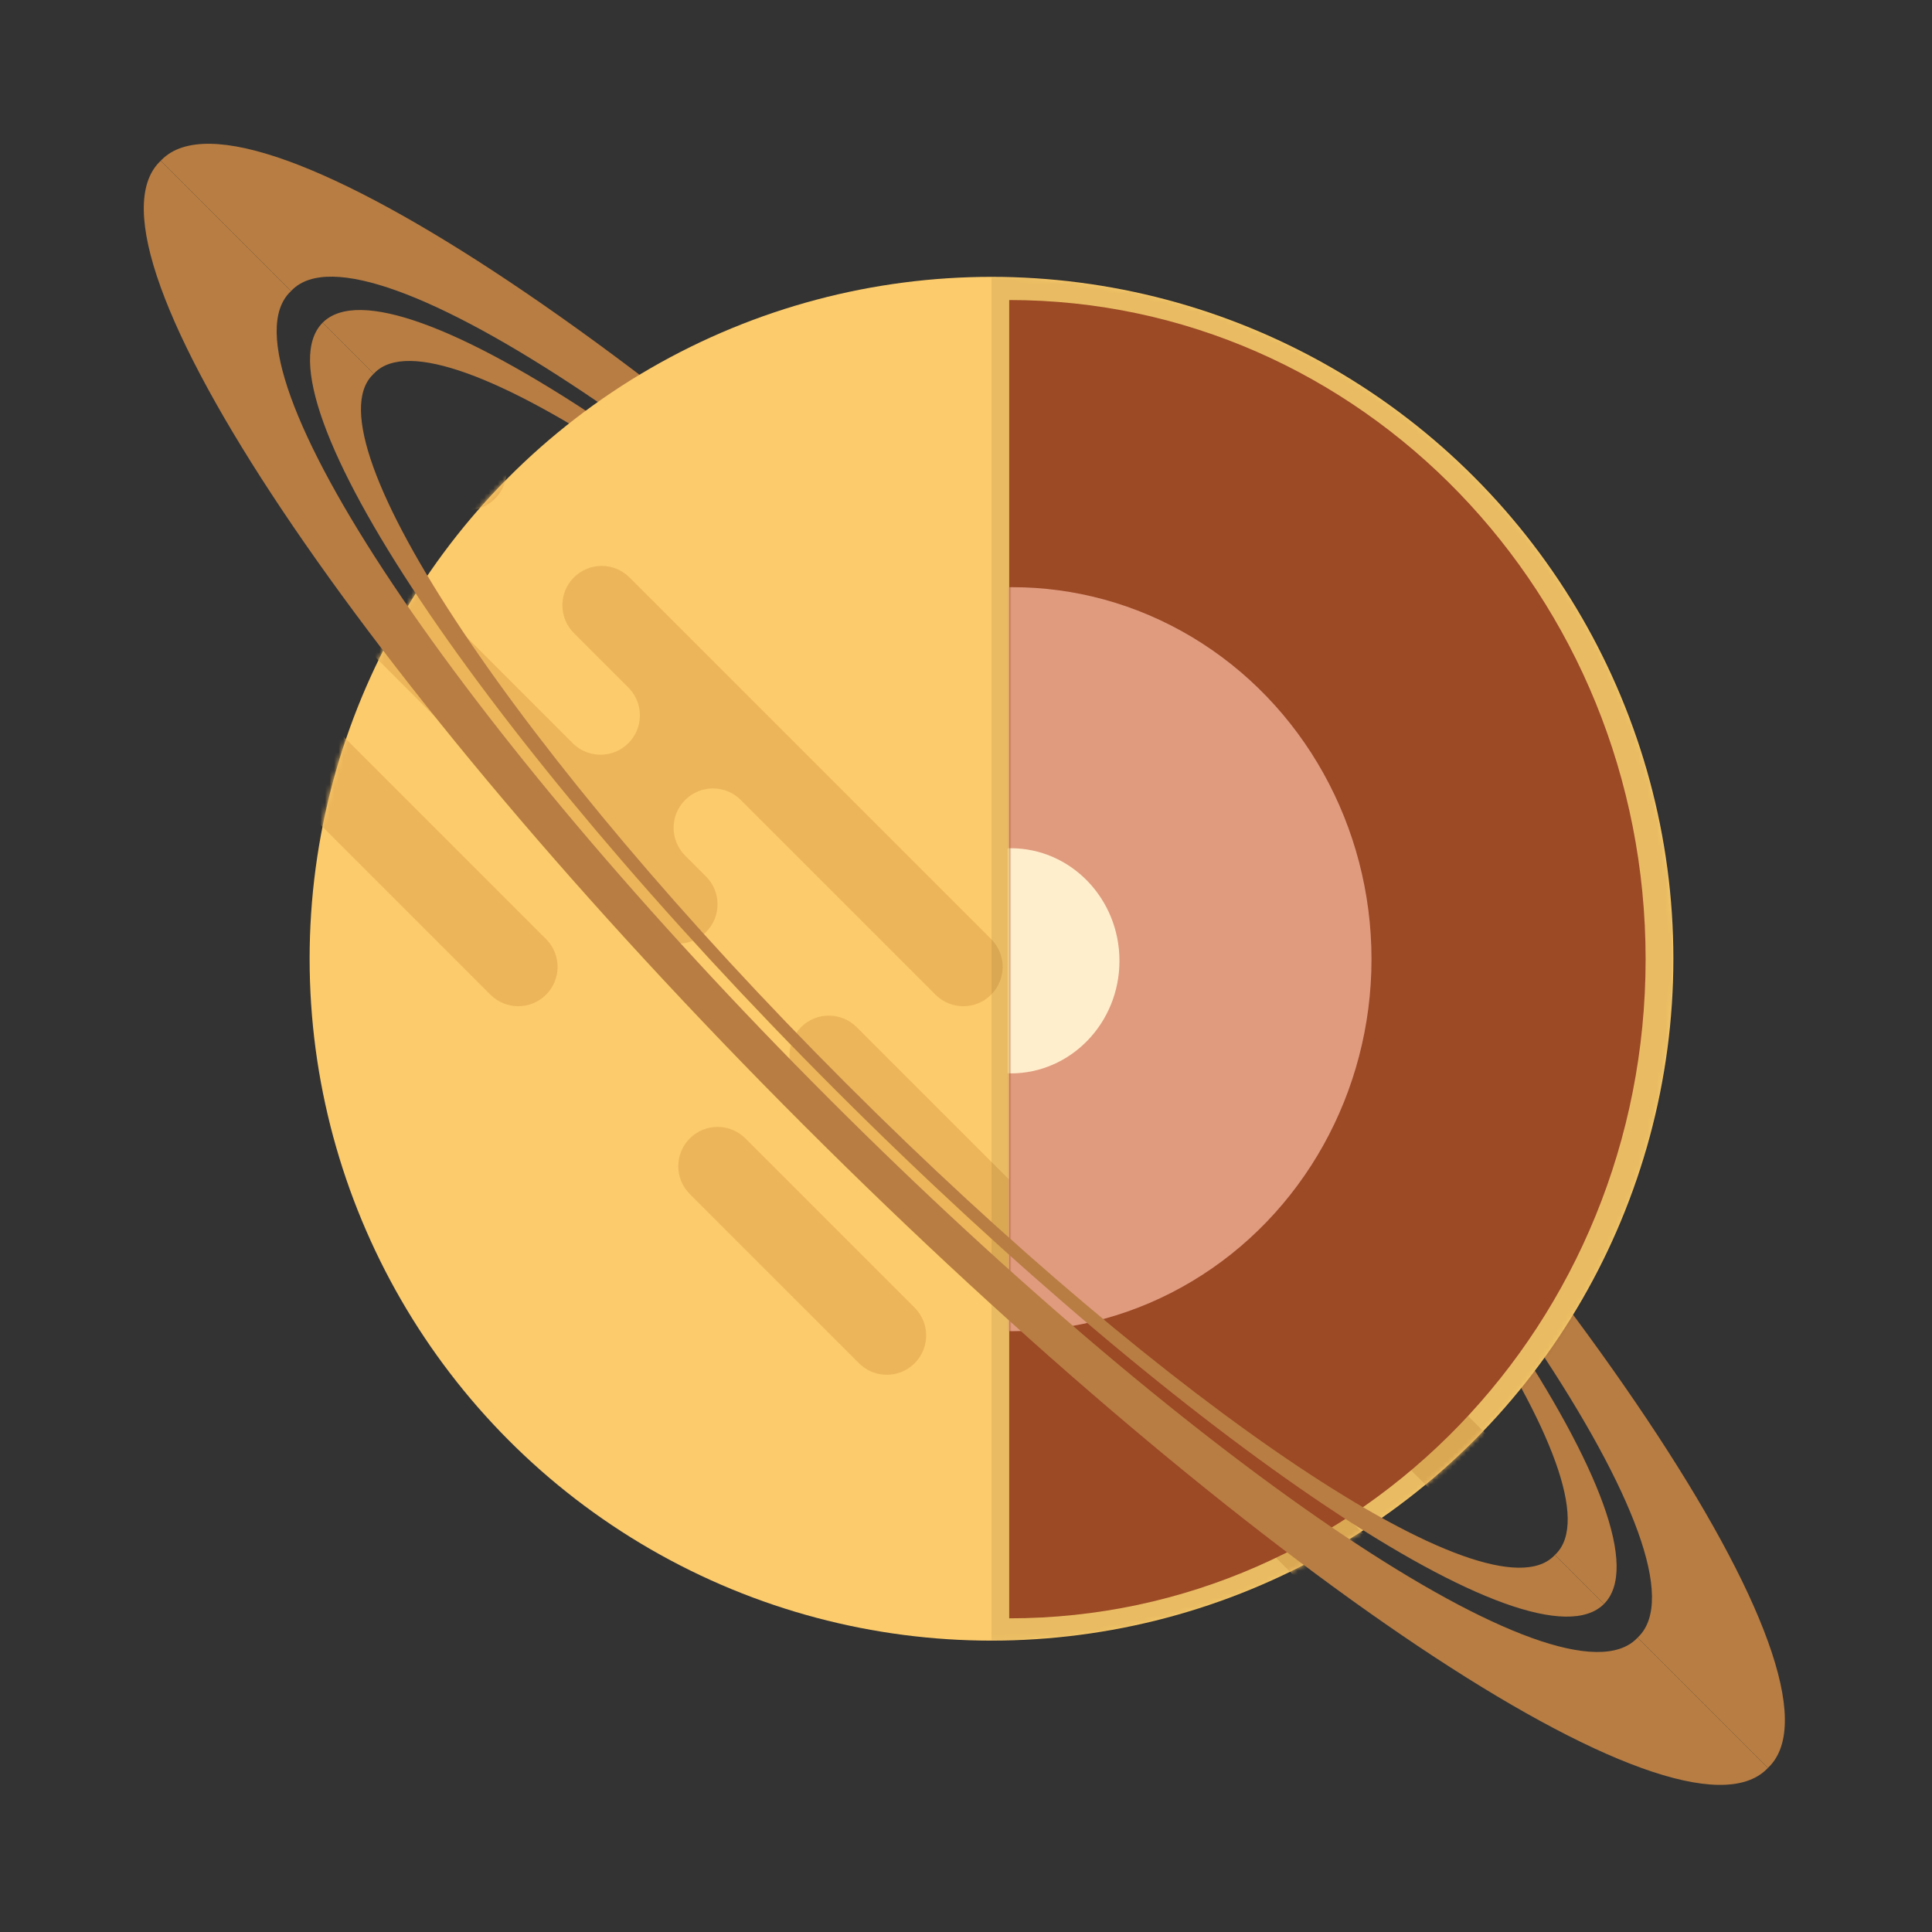 <svg width="425" height="425" viewBox="0 0 425 425" fill="none" xmlns="http://www.w3.org/2000/svg">
<rect x="0" y="0" width="425" height="425" fill="#333333" stroke="none"/>
<path fill-rule="evenodd" clip-rule="evenodd" d="M35.36 35.359C35.437 35.278 35.514 35.197 35.593 35.118C54.989 15.723 149.857 79.146 247.489 176.777C345.12 274.408 408.542 369.276 389.147 388.672C389.068 388.751 388.987 388.829 388.906 388.905L360.239 360.238C360.321 360.162 360.401 360.084 360.48 360.005C376.73 343.755 323.593 264.271 241.794 182.472C159.995 100.673 80.51 47.535 64.26 63.785C64.181 63.864 64.103 63.944 64.028 64.026L35.36 35.359ZM70.979 70.978C86.443 55.515 162.076 106.076 239.91 183.91C317.743 261.743 368.305 337.376 352.842 352.841L342.046 342.045C342.129 341.97 342.21 341.893 342.289 341.814C356.573 327.53 309.986 257.783 238.234 186.031C166.482 114.279 96.736 67.692 82.451 81.977C82.372 82.055 82.295 82.136 82.22 82.219L70.979 70.978Z" fill="#B87D43"/>
<circle cx="218.109" cy="210.903" r="150" fill="#FCCB6B"/>
<mask id="mask0_312_455" style="mask-type:luminance" maskUnits="userSpaceOnUse" x="68" y="60" width="301" height="301">
<circle cx="218.109" cy="210.903" r="150" fill="white"/>
</mask>
<g mask="url(#mask0_312_455)">
<path fill-rule="evenodd" clip-rule="evenodd" d="M254.747 243.288C251.367 239.909 245.888 239.909 242.509 243.288C239.129 246.668 239.129 252.147 242.509 255.527L282.283 295.301L282.278 295.306C285.406 298.701 285.323 303.991 282.028 307.285C278.734 310.579 273.445 310.662 270.05 307.534L270.045 307.54L188.456 225.95C185.076 222.571 179.597 222.571 176.217 225.95C172.838 229.33 172.838 234.809 176.217 238.189L307.27 369.242C310.65 372.621 316.129 372.621 319.508 369.242C322.888 365.862 322.888 360.383 319.508 357.003L294.522 332.016C291.142 328.637 291.142 323.158 294.522 319.778C297.901 316.399 303.381 316.399 306.76 319.778L322.058 335.076C325.438 338.456 330.917 338.456 334.296 335.076C337.676 331.697 337.676 326.217 334.296 322.838L254.747 243.288ZM310.33 396.779C306.951 393.399 301.472 393.399 298.092 396.779C294.713 400.158 294.713 405.637 298.092 409.017L335.317 446.242C338.697 449.622 344.176 449.622 347.556 446.242C350.935 442.862 350.935 437.383 347.556 434.004L310.33 396.779ZM163.98 250.428C160.6 247.048 155.121 247.048 151.741 250.428C148.362 253.807 148.362 259.287 151.741 262.666L188.966 299.891C192.346 303.271 197.825 303.271 201.205 299.891C204.584 296.512 204.584 291.032 201.205 287.653L163.98 250.428ZM23.238 121.925C26.617 118.545 32.096 118.545 35.476 121.925L120.125 206.574C123.504 209.953 123.504 215.433 120.125 218.812C116.745 222.192 111.266 222.192 107.887 218.812L23.238 134.163C19.858 130.784 19.858 125.304 23.238 121.925ZM162.959 175.978C159.58 172.598 154.101 172.598 150.721 175.978C147.342 179.357 147.342 184.837 150.721 188.216L155.31 192.806C158.69 196.185 158.69 201.664 155.31 205.044C151.931 208.424 146.452 208.424 143.072 205.044L12.019 73.991C8.64 70.612 8.64 65.132 12.019 61.753C15.399 58.373 20.878 58.373 24.258 61.753L126.244 163.739L126.249 163.734C129.644 166.862 134.934 166.779 138.228 163.485C141.522 160.19 141.605 154.901 138.477 151.506L138.483 151.501L126.244 139.263C122.865 135.883 122.865 130.404 126.244 127.024C129.624 123.645 135.103 123.645 138.483 127.024L218.032 206.574C221.412 209.953 221.412 215.433 218.032 218.812C214.653 222.192 209.173 222.192 205.794 218.812L162.959 175.978ZM366.932 355.474C363.553 352.094 358.073 352.094 354.694 355.474C351.314 358.853 351.314 364.333 354.694 367.712L434.243 447.262C437.623 450.641 443.102 450.641 446.482 447.262C449.861 443.882 449.861 438.403 446.482 435.023L366.932 355.474ZM17.119 17.899C20.498 14.519 25.977 14.519 29.357 17.898L108.906 97.448C112.286 100.828 112.286 106.307 108.906 109.686C105.527 113.066 100.048 113.066 96.668 109.686L17.119 30.137C13.739 26.757 13.739 21.278 17.119 17.899Z" fill="#ECB55A"/>
</g>
<mask id="mask1_312_455" style="mask-type:luminance" maskUnits="userSpaceOnUse" x="68" y="60" width="301" height="301">
<circle cx="218.109" cy="210.903" r="150" fill="white"/>
</mask>
<g mask="url(#mask1_312_455)">
<rect opacity="0.078" x="218.108" y="60.903" width="150.785" height="300" fill="black"/>
</g>
<path fill-rule="evenodd" clip-rule="evenodd" d="M222 356C299.32 356 362 291.081 362 211C362 130.919 299.32 66 222 66V356Z" fill="#9C4925"/>
<mask id="mask2_312_455" style="mask-type:luminance" maskUnits="userSpaceOnUse" x="222" y="66" width="140" height="290">
<path fill-rule="evenodd" clip-rule="evenodd" d="M222 356C299.32 356 362 291.081 362 211C362 130.919 299.32 66 222 66V356Z" fill="white"/>
</mask>
<g mask="url(#mask2_312_455)">
<ellipse cx="222.693" cy="211" rx="79.01" ry="81.832" fill="#E09B7F"/>
<ellipse cx="222.346" cy="211.359" rx="23.911" ry="24.765" fill="#FFEECC"/>
</g>
<path fill-rule="evenodd" clip-rule="evenodd" d="M35.359 35.361C35.278 35.437 35.197 35.515 35.118 35.594C15.723 54.989 79.146 149.858 176.777 247.489C274.408 345.12 369.277 408.543 388.672 389.148C388.751 389.069 388.829 388.988 388.905 388.907L360.238 360.24C360.162 360.322 360.085 360.402 360.006 360.481C343.756 376.731 264.271 323.594 182.472 241.794C100.673 159.995 47.535 80.511 63.785 64.261C63.864 64.182 63.945 64.104 64.027 64.029L35.359 35.361ZM70.978 70.98C55.516 86.445 106.077 162.077 183.911 239.911C261.744 317.744 337.377 368.306 352.842 352.843L342.046 342.048C341.971 342.13 341.893 342.211 341.814 342.29C327.53 356.574 257.784 309.987 186.031 238.235C114.279 166.483 67.692 96.737 81.977 82.452C82.056 82.373 82.137 82.296 82.219 82.221L70.978 70.98Z" fill="#B87D43"/>
</svg>
